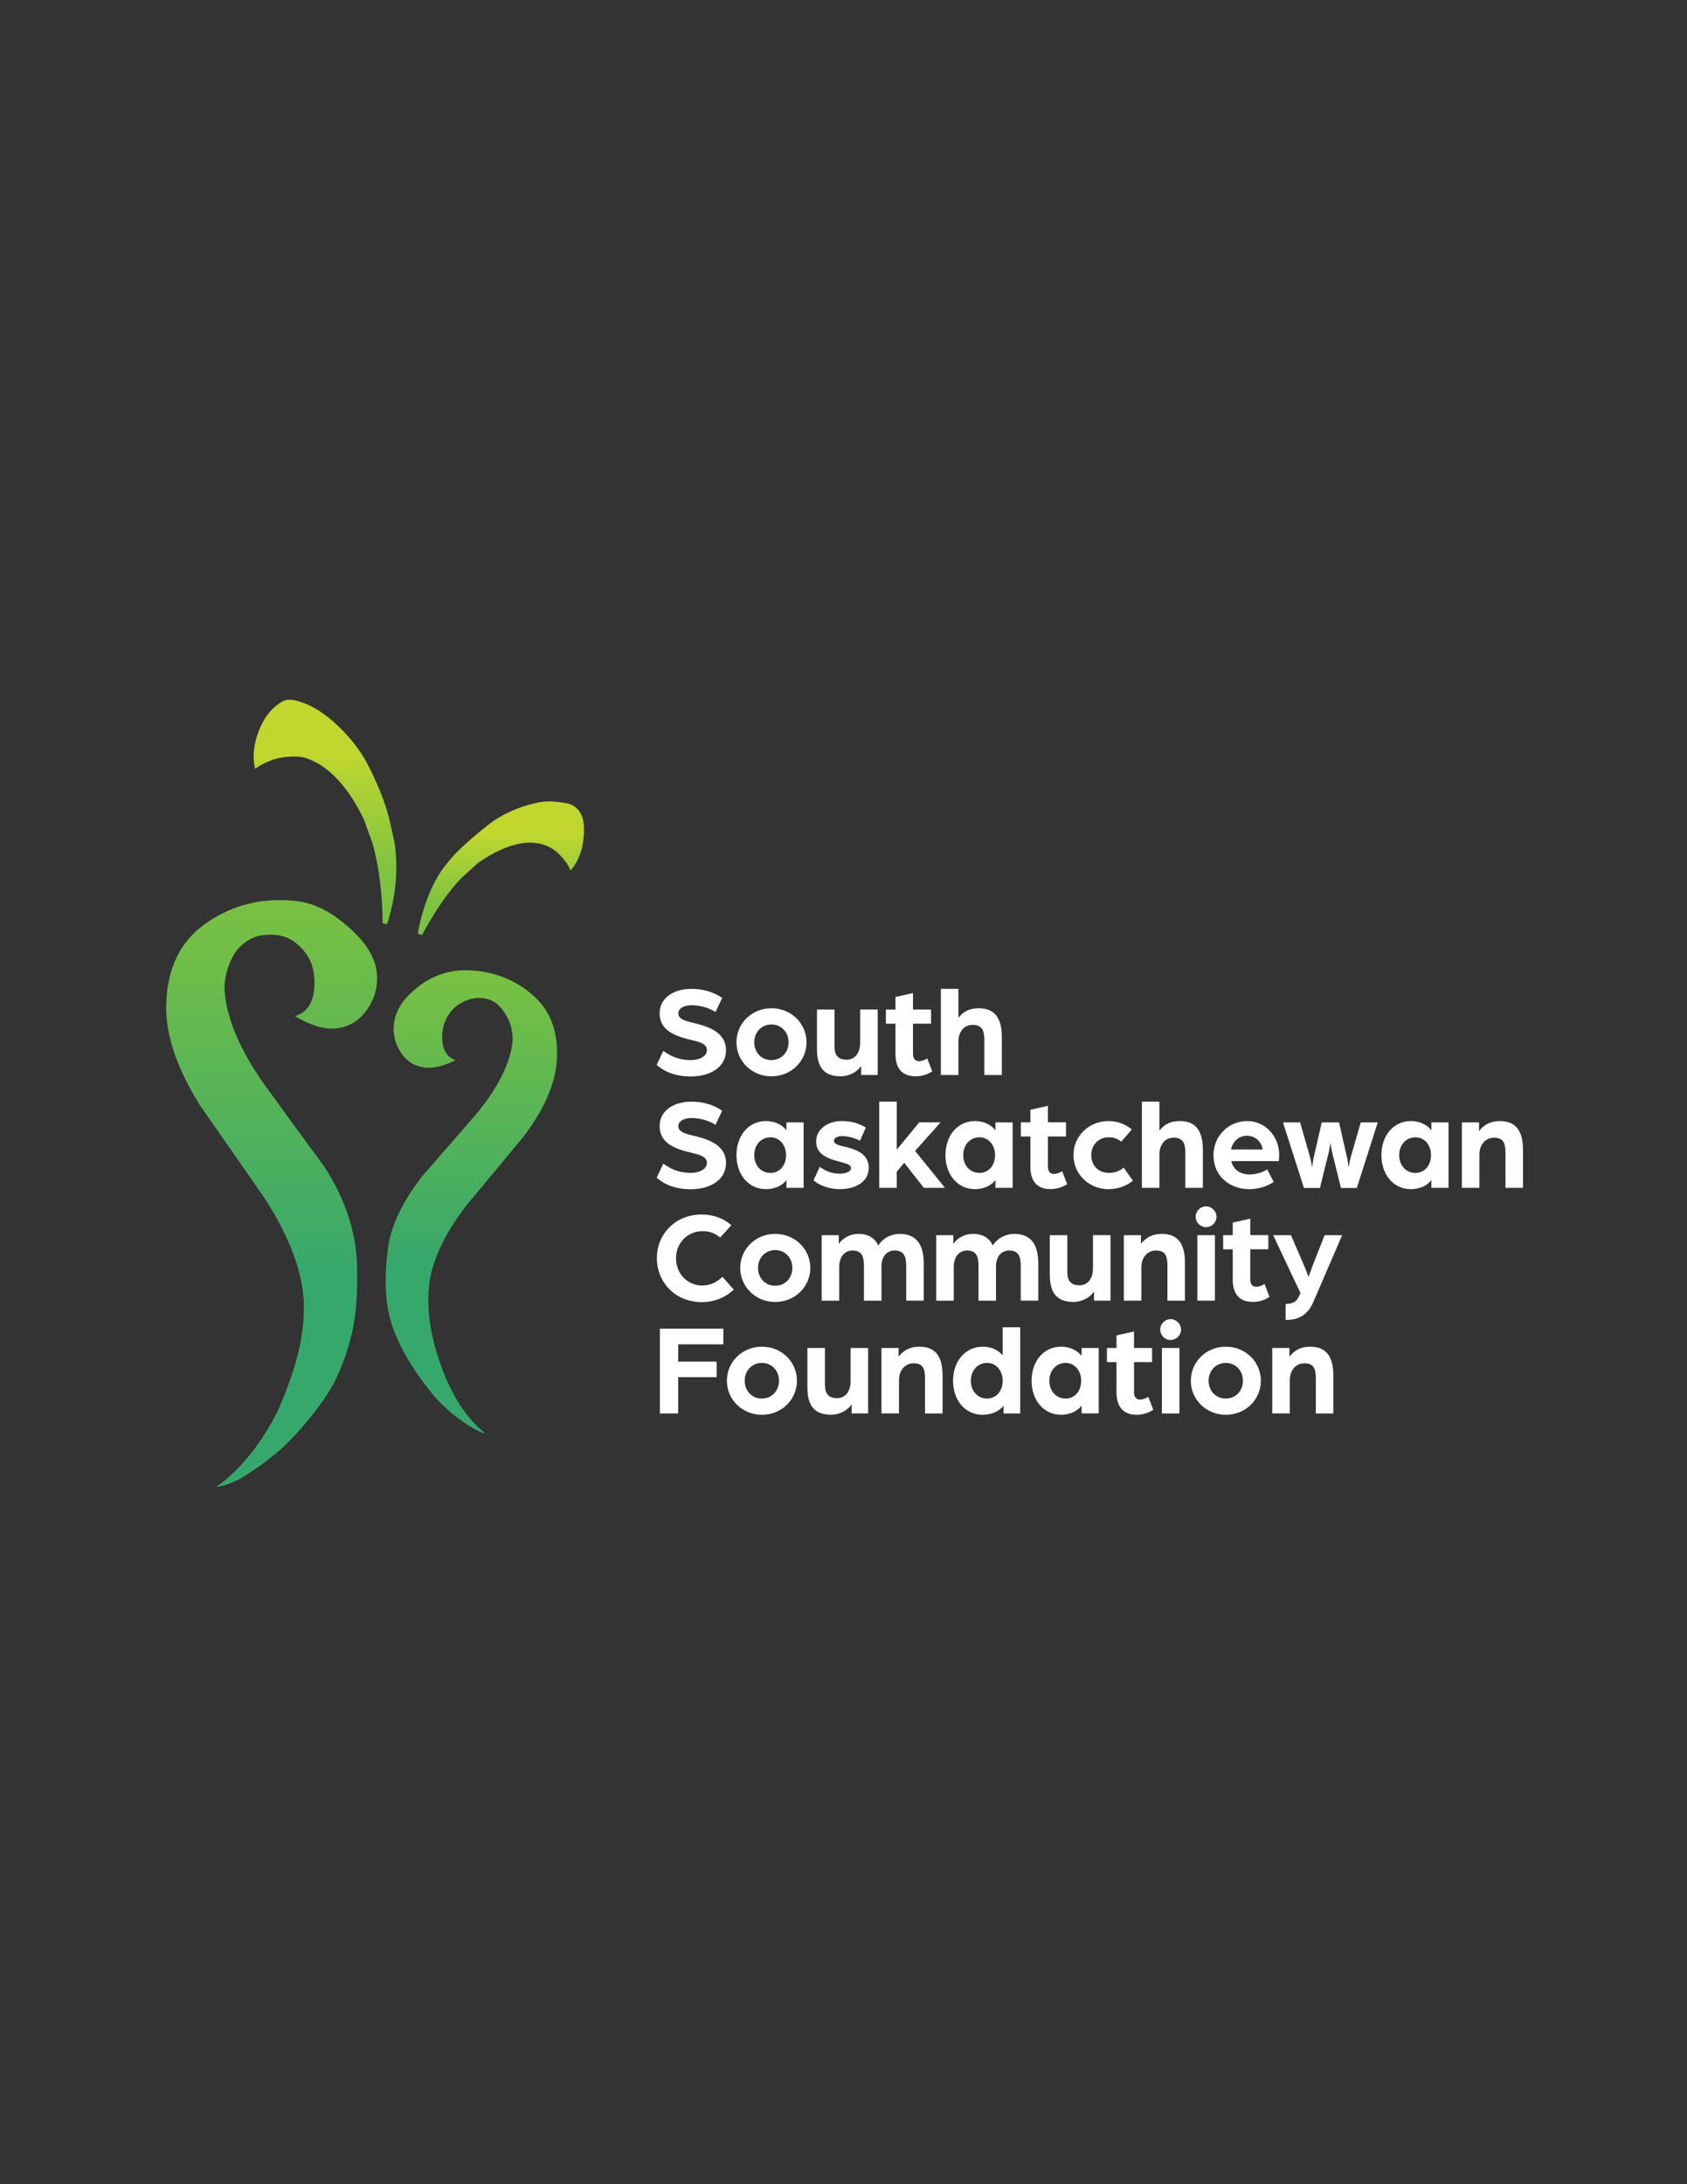 <?xml version="1.0" encoding="utf-8"?>
<!-- Generator: Adobe Illustrator 25.4.0, SVG Export Plug-In . SVG Version: 6.00 Build 0)  -->
<svg version="1.1" id="Layer_1" xmlns="http://www.w3.org/2000/svg" xmlns:xlink="http://www.w3.org/1999/xlink" x="0px" y="0px"
	 viewBox="0 0 612 792" style="enable-background:new 0 0 612 792;" xml:space="preserve">
<rect x="0" y="0" width="612" height="792" fill="#333333" stroke="none"/>
<style type="text/css">
	.st0{fill:#FFFFFF;}
	.st1{fill:url(#SVGID_1_);}
	.st2{fill:url(#SVGID_00000004526175373139529280000008203037600266169788_);}
	.st3{fill:url(#SVGID_00000022537909609965372280000012564594429113135781_);}
	.st4{fill:url(#SVGID_00000103253450993287630820000009972118141231995046_);}
</style>
<g>
	<g>
		<path class="st0" d="M238.21,386.16l2.42-5.13c2.47,1.81,5.41,3.37,10.11,3.37c2.56,0,5.7-1.19,5.7-3.61
			c0-2.37-2.76-2.99-5.46-3.65c-5.74-1.33-11.68-3.28-11.68-9.69c0-5.94,5.56-8.88,11.44-8.88c4.65,0,8.17,1.23,11.25,3.27
			l-2.42,5.13c-2.47-1.61-5.7-2.47-8.83-2.47c-1.62,0-4.65,0.62-4.65,2.95c0,1.99,2.23,2.7,5.27,3.42
			c5.46,1.28,12.01,3.32,12.01,9.92c0,6.65-6.46,9.54-12.63,9.54C243.38,390.33,239.92,387.53,238.21,386.16z"/>
		<path class="st0" d="M267.17,377.94c0-6.89,5.6-12.35,12.68-12.35c7.12,0,12.73,5.46,12.73,12.35c0,6.88-5.6,12.34-12.73,12.34
			C272.77,390.29,267.17,384.83,267.17,377.94z M286.07,377.94c0-3.71-2.66-6.46-6.22-6.46c-3.56,0-6.22,2.75-6.22,6.46
			c0,3.75,2.66,6.46,6.22,6.46C283.41,384.4,286.07,381.69,286.07,377.94z"/>
		<path class="st0" d="M296.37,380.27v-14.2h6.36v13.34c0,3.32,1.42,4.84,4.37,4.84c3.32,0,4.94-2.8,4.94-6.03v-12.16h6.36v23.74
			h-5.98v-3.33c-1.42,2.33-4.65,3.8-7.41,3.8C298.45,390.29,296.37,386.44,296.37,380.27z"/>
		<path class="st0" d="M324.85,382.17V371.2h-3.47v-5.13h3.47v-4.56l6.36-1.42v5.98h6.55v5.13h-6.55v10.87c0,2.04,1,2.71,2.14,2.71
			c1.52,0,2.85-0.86,3.04-1l1.8,4.7c-1.42,0.95-3.51,1.8-6.03,1.8C327.41,390.29,324.85,387.53,324.85,382.17z"/>
		<path class="st0" d="M341.32,358.57h6.36v10.49c1.85-2.47,4.46-3.47,7.31-3.47c6.17,0,8.45,3.9,8.45,10.54v13.68h-6.36v-12.87
			c0-3.47-1.04-5.32-4.18-5.32c-3.37,0-5.22,2.7-5.22,6.12v12.06h-6.36V358.57z"/>
		<path class="st0" d="M238.21,427.06l2.42-5.13c2.47,1.8,5.41,3.37,10.11,3.37c2.56,0,5.7-1.19,5.7-3.61
			c0-2.38-2.76-2.99-5.46-3.66c-5.74-1.33-11.68-3.28-11.68-9.69c0-5.93,5.56-8.88,11.44-8.88c4.65,0,8.17,1.23,11.25,3.28
			l-2.42,5.13c-2.47-1.62-5.7-2.47-8.83-2.47c-1.62,0-4.65,0.62-4.65,2.94c0,2,2.23,2.71,5.27,3.42c5.46,1.28,12.01,3.33,12.01,9.92
			c0,6.65-6.46,9.54-12.63,9.54C243.38,431.24,239.92,428.44,238.21,427.06z"/>
		<path class="st0" d="M267.17,418.85c0-6.84,4.18-12.35,10.73-12.35c2.75,0,5.7,1.09,7.41,3.37v-2.89h6.22v23.74h-6.22v-2.85
			c-1.66,2.28-4.65,3.32-7.41,3.32C271.35,431.19,267.17,425.68,267.17,418.85z M285.16,418.85c0-3.71-2.38-6.46-5.65-6.46
			c-3.42,0-5.89,2.75-5.89,6.46c0,3.75,2.47,6.46,5.89,6.46C282.79,425.31,285.16,422.65,285.16,418.85z"/>
		<path class="st0" d="M295.13,427.96l2.28-4.89c1.61,1.23,3.85,2.52,7.41,2.52c1.47,0,3.89-0.57,3.89-2s-2.04-1.76-4.08-2.33
			c-4.7-1.23-8.55-2.8-8.55-7.36c0-4.84,4.75-7.41,9.21-7.41c3.9,0,6.36,0.95,8.83,2.38l-2.14,4.75c-2.33-1.14-4.51-1.66-6.6-1.66
			c-1.47,0-2.85,0.67-2.85,1.66c0,1.33,1.99,1.76,4.18,2.23c4.04,0.95,8.45,2.7,8.45,7.55c0,5.84-5.93,7.79-10.35,7.79
			C299.74,431.19,296.46,429.2,295.13,427.96z"/>
		<path class="st0" d="M318.96,399.47h6.36v17.38l8.17-9.88h7.74l-9.26,10.35l10.83,13.39h-7.65l-7.12-9.07l-2.71,3.23v5.84h-6.36
			V399.47z"/>
		<path class="st0" d="M342.99,418.85c0-6.84,4.18-12.35,10.73-12.35c2.75,0,5.7,1.09,7.41,3.37v-2.89h6.22v23.74h-6.22v-2.85
			c-1.66,2.28-4.65,3.32-7.41,3.32C347.17,431.19,342.99,425.68,342.99,418.85z M360.98,418.85c0-3.71-2.38-6.46-5.65-6.46
			c-3.42,0-5.89,2.75-5.89,6.46c0,3.75,2.47,6.46,5.89,6.46C358.61,425.31,360.98,422.65,360.98,418.85z"/>
		<path class="st0" d="M373.8,423.07V412.1h-3.47v-5.13h3.47v-4.56l6.36-1.43v5.98h6.55v5.13h-6.55v10.87c0,2.04,1,2.71,2.14,2.71
			c1.52,0,2.85-0.85,3.04-1l1.8,4.7c-1.42,0.95-3.51,1.8-6.03,1.8C376.36,431.19,373.8,428.44,373.8,423.07z"/>
		<path class="st0" d="M389.42,418.85c0-6.89,5.6-12.35,12.68-12.35c3.28,0,6.12,1.09,8.5,3.04l-3.85,4.46
			c-1.09-1-2.61-1.61-4.51-1.61c-3.7,0-6.36,2.71-6.36,6.46c0,3.71,2.52,6.46,6.55,6.46c1.99,0,3.94-0.76,5.18-1.95l3.37,4.75
			c-2.28,1.95-5.46,3.09-8.88,3.09C395.02,431.19,389.42,425.73,389.42,418.85z"/>
		<path class="st0" d="M414.25,399.47h6.36v10.49c1.85-2.47,4.46-3.47,7.31-3.47c6.17,0,8.45,3.9,8.45,10.54v13.68h-6.36v-12.87
			c0-3.47-1.05-5.32-4.18-5.32c-3.37,0-5.22,2.71-5.22,6.13v12.06h-6.36V399.47z"/>
		<path class="st0" d="M440.22,418.85c0-6.84,5.32-12.35,12.3-12.35c6.46,0,11.54,5.51,11.54,12.25c0,1.14-0.14,2.28-0.14,2.28
			h-17.24c0.76,3.27,3.47,4.84,6.6,4.84c2.28,0,4.65-0.66,6.41-1.85l2.38,4.56c-2.66,1.75-5.75,2.61-8.83,2.61
			C446.3,431.19,440.22,426.68,440.22,418.85z M458.07,416.81c-0.47-2.99-2.85-4.99-5.75-4.99c-2.75,0-5.13,2-5.74,4.99H458.07z"/>
		<path class="st0" d="M465.43,406.98h6.22l3.61,12.68c0.47,1.66,0.76,3.75,0.76,3.75s0.19-2.09,0.57-3.71l2.9-12.72h6.27l2.9,12.72
			c0.38,1.62,0.62,3.71,0.62,3.71s0.24-2.09,0.71-3.75l3.66-12.68h6.17l-7.6,23.79h-5.75l-3.18-12.82
			c-0.38-1.62-0.62-3.61-0.62-3.61s-0.28,1.99-0.66,3.61l-3.18,12.82h-5.79L465.43,406.98z"/>
		<path class="st0" d="M501.13,418.85c0-6.84,4.18-12.35,10.73-12.35c2.76,0,5.7,1.09,7.41,3.37v-2.89h6.22v23.74h-6.22v-2.85
			c-1.66,2.28-4.65,3.32-7.41,3.32C505.31,431.19,501.13,425.68,501.13,418.85z M519.13,418.85c0-3.71-2.37-6.46-5.65-6.46
			c-3.42,0-5.89,2.75-5.89,6.46c0,3.75,2.47,6.46,5.89,6.46C516.75,425.31,519.13,422.65,519.13,418.85z"/>
		<path class="st0" d="M530.33,406.98h6.22v3.18c1.9-2.61,4.61-3.66,7.5-3.66c6.27,0,8.45,4.04,8.45,10.54v13.68h-6.36v-12.87
			c0-3.47-0.9-5.32-4.13-5.32c-3.18,0-5.32,2.57-5.32,6.17v12.01h-6.36V406.98z"/>
		<path class="st0" d="M238.3,456.19c0-8.74,6.74-15.81,16.24-15.81c4.23,0,8.02,1.43,10.78,3.9l-4.08,4.46
			c-2.09-1.8-4.23-2.32-6.31-2.32c-5.6,0-9.69,4.37-9.69,9.78c0,5.51,3.99,9.92,9.45,9.92c2.85,0,5.46-1.09,7.36-3.18l4.13,4.65
			c-2.94,2.85-6.93,4.56-11.63,4.56C245.05,472.14,238.3,465.07,238.3,456.19z"/>
		<path class="st0" d="M268.54,459.75c0-6.88,5.6-12.34,12.68-12.34c7.12,0,12.73,5.46,12.73,12.34c0,6.89-5.6,12.35-12.73,12.35
			C274.15,472.1,268.54,466.64,268.54,459.75z M287.44,459.75c0-3.7-2.66-6.46-6.22-6.46c-3.56,0-6.22,2.76-6.22,6.46
			c0,3.75,2.66,6.46,6.22,6.46C284.78,466.21,287.44,463.5,287.44,459.75z"/>
		<path class="st0" d="M298.07,447.88h6.22v3.18c1.38-2.13,4.18-3.65,7.03-3.65c3.75,0,6.08,1.56,7.31,4.22
			c1.71-2.85,4.99-4.22,7.69-4.22c6.69,0,8.78,4.6,8.78,10.68v13.53h-6.36V458.9c0-3.13-0.76-5.46-4.13-5.46
			c-3.13,0-4.84,2.51-4.84,5.65v12.54h-6.36V458.9c0-3.13-0.71-5.46-4.13-5.46c-3.23,0-4.84,2.75-4.84,5.89v12.3h-6.36V447.88z"/>
		<path class="st0" d="M339.62,447.88h6.22v3.18c1.38-2.13,4.18-3.65,7.03-3.65c3.75,0,6.08,1.56,7.31,4.22
			c1.71-2.85,4.99-4.22,7.69-4.22c6.7,0,8.79,4.6,8.79,10.68v13.53h-6.36V458.9c0-3.13-0.76-5.46-4.13-5.46
			c-3.13,0-4.84,2.51-4.84,5.65v12.54h-6.36V458.9c0-3.13-0.71-5.46-4.13-5.46c-3.23,0-4.84,2.75-4.84,5.89v12.3h-6.36V447.88z"/>
		<path class="st0" d="M380.83,462.08v-14.2h6.36v13.34c0,3.32,1.42,4.84,4.37,4.84c3.32,0,4.94-2.8,4.94-6.03v-12.16h6.36v23.74
			h-5.98v-3.32c-1.42,2.32-4.65,3.8-7.41,3.8C382.92,472.1,380.83,468.25,380.83,462.08z"/>
		<path class="st0" d="M407.7,447.88h6.22v3.18c1.9-2.61,4.61-3.65,7.5-3.65c6.27,0,8.45,4.03,8.45,10.54v13.68h-6.36v-12.87
			c0-3.47-0.9-5.32-4.13-5.32c-3.18,0-5.32,2.56-5.32,6.17v12.01h-6.36V447.88z"/>
		<path class="st0" d="M433.76,441.23c0-2.09,1.71-3.8,3.75-3.8c2.09,0,3.8,1.71,3.8,3.8c0,2.04-1.71,3.75-3.8,3.75
			C435.47,444.98,433.76,443.28,433.76,441.23z M434.38,447.88h6.36v23.74h-6.36V447.88z"/>
		<path class="st0" d="M447.2,463.98v-10.97h-3.47v-5.13h3.47v-4.56l6.36-1.43v5.98h6.55v5.13h-6.55v10.87c0,2.04,1,2.7,2.14,2.7
			c1.52,0,2.85-0.85,3.04-1l1.8,4.7c-1.42,0.95-3.51,1.81-6.03,1.81C449.76,472.1,447.2,469.34,447.2,463.98z"/>
		<path class="st0" d="M466.38,472.81c2.94,0,4.03-1,4.89-2.85l0.52-1.05l-9.92-21.03h6.46l4.8,11.11c0.71,1.66,1.57,4.04,1.57,4.04
			s1-2.8,1.52-4.18l4.32-10.97h6.36l-10.54,24.41c-2.57,5.84-7.03,6.32-9.97,6.32V472.81z"/>
		<path class="st0" d="M239.39,481.76h23.03v5.7h-16.38v6.26H260v5.65h-13.96v13.15h-6.65V481.76z"/>
		<path class="st0" d="M263.7,500.66c0-6.89,5.6-12.35,12.68-12.35c7.12,0,12.73,5.46,12.73,12.35c0,6.89-5.6,12.35-12.73,12.35
			C269.31,513,263.7,507.54,263.7,500.66z M282.6,500.66c0-3.7-2.66-6.46-6.22-6.46c-3.56,0-6.22,2.76-6.22,6.46
			c0,3.75,2.66,6.46,6.22,6.46C279.94,507.12,282.6,504.41,282.6,500.66z"/>
		<path class="st0" d="M292.9,502.99v-14.2h6.36v13.34c0,3.33,1.42,4.84,4.37,4.84c3.32,0,4.94-2.8,4.94-6.03v-12.16h6.36v23.74
			h-5.98v-3.33c-1.42,2.33-4.65,3.8-7.41,3.8C294.99,513,292.9,509.16,292.9,502.99z"/>
		<path class="st0" d="M319.77,488.79h6.22v3.18c1.9-2.61,4.61-3.66,7.5-3.66c6.27,0,8.45,4.04,8.45,10.54v13.68h-6.36v-12.87
			c0-3.46-0.9-5.32-4.13-5.32c-3.18,0-5.32,2.57-5.32,6.17v12.01h-6.36V488.79z"/>
		<path class="st0" d="M345.74,500.66c0-6.84,4.27-12.35,10.83-12.35c2.75,0,5.46,1.09,7.17,3.13v-10.16h6.36v31.25h-6.03v-2.85
			c-1.71,2.28-4.75,3.33-7.6,3.33C349.92,513,345.74,507.5,345.74,500.66z M363.74,500.66c0-3.7-2.37-6.46-5.65-6.46
			c-3.42,0-5.89,2.76-5.89,6.46c0,3.75,2.47,6.46,5.89,6.46C361.36,507.12,363.74,504.46,363.74,500.66z"/>
		<path class="st0" d="M374.23,500.66c0-6.84,4.18-12.35,10.73-12.35c2.75,0,5.7,1.09,7.41,3.37v-2.9h6.22v23.74h-6.22v-2.85
			c-1.66,2.28-4.65,3.33-7.41,3.33C378.41,513,374.23,507.5,374.23,500.66z M392.22,500.66c0-3.7-2.38-6.46-5.65-6.46
			c-3.42,0-5.89,2.76-5.89,6.46c0,3.75,2.47,6.46,5.89,6.46C389.85,507.12,392.22,504.46,392.22,500.66z"/>
		<path class="st0" d="M405.04,504.88v-10.97h-3.47v-5.13h3.47v-4.56l6.36-1.42v5.98h6.55v5.13h-6.55v10.87c0,2.04,1,2.71,2.14,2.71
			c1.52,0,2.85-0.86,3.04-1l1.8,4.7c-1.42,0.95-3.51,1.81-6.03,1.81C407.6,513,405.04,510.25,405.04,504.88z"/>
		<path class="st0" d="M420.9,482.14c0-2.09,1.71-3.8,3.75-3.8c2.09,0,3.8,1.71,3.8,3.8c0,2.04-1.71,3.75-3.8,3.75
			C422.6,485.89,420.9,484.18,420.9,482.14z M421.51,488.79h6.36v23.74h-6.36V488.79z"/>
		<path class="st0" d="M432,500.66c0-6.89,5.6-12.35,12.68-12.35c7.12,0,12.73,5.46,12.73,12.35c0,6.89-5.6,12.35-12.73,12.35
			C437.61,513,432,507.54,432,500.66z M450.9,500.66c0-3.7-2.66-6.46-6.22-6.46c-3.56,0-6.22,2.76-6.22,6.46
			c0,3.75,2.66,6.46,6.22,6.46C448.24,507.12,450.9,504.41,450.9,500.66z"/>
		<path class="st0" d="M461.54,488.79h6.22v3.18c1.9-2.61,4.6-3.66,7.5-3.66c6.27,0,8.45,4.04,8.45,10.54v13.68h-6.36v-12.87
			c0-3.46-0.9-5.32-4.13-5.32c-3.18,0-5.32,2.57-5.32,6.17v12.01h-6.36V488.79z"/>
	</g>
</g>
<g>
	<g>
		<g>
			<linearGradient id="SVGID_1_" gradientUnits="userSpaceOnUse" x1="117.901" y1="335.087" x2="117.901" y2="253.734">
				<stop  offset="1.331947e-07" style="stop-color:#7AC142"/>
				<stop  offset="0.251" style="stop-color:#7FC341"/>
				<stop  offset="0.763" style="stop-color:#C1D72E"/>
			</linearGradient>
			<path class="st1" d="M140.86,295.61c-1.13-4.11-2.95-9.35-6.84-17.17c-2.78-5.59-5.85-9.57-9.83-13.66
				c-5.91-6.08-11.14-9.09-15.84-10.49c-2.39-0.71-4.31-0.81-5.78,0.01c-4.11,2.28-7.16,6.25-9.08,11.82
				c-1.44,4.19-1.83,8.12-1.16,11.66l0.19,0.99c0,0,5.01-3.76,11.22-4.28c2.49-0.21,4.98-0.38,7.57,0.51
				c7.9,2.72,14.86,10.15,20.65,21.99l3.22,8.92c2.34,8.57,3.57,18.3,3.63,28.91l1.61,0.25c3.22-10.04,4.14-19.97,2.7-29.59
				C143.06,305.19,141.53,298.05,140.86,295.61z"/>
			
				<linearGradient id="SVGID_00000087376140652455117680000013259130468854432140_" gradientUnits="userSpaceOnUse" x1="181.71" y1="339.043" x2="181.71" y2="290.591">
				<stop  offset="1.331947e-07" style="stop-color:#7AC142"/>
				<stop  offset="0.251" style="stop-color:#7FC341"/>
				<stop  offset="0.763" style="stop-color:#C1D72E"/>
			</linearGradient>
			<path style="fill:url(#SVGID_00000087376140652455117680000013259130468854432140_);" d="M210.98,295.67
				c-1.06-2.52-3.03-4.06-5.88-4.5c-5.74-0.89-7.92-0.77-12.78,0.51c-4.01,1.06-9.86,3.33-14.58,6.94
				c-4.52,3.46-8.05,6.62-10.89,9.27c-2.76,2.57-5.78,6.53-5.92,6.71c-4.42,6.14-7.57,14.18-9.37,23.9l1.54,0.54
				c4.64-8.64,9.42-15.56,14.17-20.55l6.06-5.51c8.27-5.77,15.58-8.19,21.72-7.2c2.67,0.43,5.52,1.59,8.17,4.34
				c3.2,3.33,3.72,5.59,3.72,5.59l0.63-0.8c2-2.53,3.31-5.65,3.9-9.27C212.14,301.41,211.98,298.05,210.98,295.67z"/>
		</g>
	</g>
	<g>
		<g>
			<g>
				
					<linearGradient id="SVGID_00000014627616769023727880000003295106816186496423_" gradientUnits="userSpaceOnUse" x1="98.538" y1="539.087" x2="98.538" y2="326.359">
					<stop  offset="0.371" style="stop-color:#37A86B"/>
					<stop  offset="1" style="stop-color:#7AC142"/>
				</linearGradient>
				<path style="fill:url(#SVGID_00000014627616769023727880000003295106816186496423_);" d="M136.75,353.4
					c0.3,4.99-1.07,9.46-4.13,13.42c-3.06,3.96-7.01,6.01-11.86,6.17c-3.94,0.12-8.53-1.4-13.78-4.57
					c4.96-1.37,7.32-5.76,7.09-13.18c-0.32-5.29-1.97-8.91-5.42-12.16c-3.47-3.27-7.01-4.66-13.48-3.96
					c-3.67,0.4-7.53,2.97-9.67,6.05c-2.94,4.23-4.16,10.03-4.05,13.36c0.44,9.53,4.8,20.46,13.06,32.78
					c7.6,10.53,15.27,21.04,23.03,31.56c8.11,12.47,11.29,23.86,11.92,34.14c0.51,11.5-0.29,21.11-2.4,28.83
					c-2.11,7.71-4.87,15-10.05,22.28c-4.08,5.73-10.62,13.66-16.69,18.7c-5.1,4.24-7.36,5.63-11.15,8.13
					c-3.79,2.49-8.77,4.23-10.74,4.15c9.27-6.05,18.65-18.9,23.33-29.82c5.8-13.52,8.96-25.89,8.44-37.54
					c-0.65-11.04-5.29-23.32-13.93-36.84c-7.97-11.42-15.86-22.77-23.67-34.04c-8.33-13.23-12.43-25.22-12.31-35.98
					c0.18-13.49,4.95-23.48,14.3-29.99c7.86-5.55,18.16-9.57,32.02-8.27c6.52,0.61,12.33,3.14,19.26,9.06
					C132.78,341.59,136.42,347.5,136.75,353.4z"/>
			</g>
			<g>
				
					<linearGradient id="SVGID_00000123427171380489360300000006705950020972260246_" gradientUnits="userSpaceOnUse" x1="171.001" y1="519.759" x2="171.001" y2="351.814">
					<stop  offset="0.371" style="stop-color:#37A86B"/>
					<stop  offset="1" style="stop-color:#7AC142"/>
				</linearGradient>
				<path style="fill:url(#SVGID_00000123427171380489360300000006705950020972260246_);" d="M152.04,357.55
					c4.69-3.59,10.45-5.69,16.31-5.73c10.58-0.08,18.7,3.75,24.47,8.61c6.86,5.71,9.92,13.84,9.16,24.39
					c-0.63,8.42-4.64,17.52-12.03,27.3c-6.86,8.29-13.79,16.62-20.78,25.01c-7.66,9.99-12.12,19.27-13.37,27.86
					c-1.18,9.07,0.18,19.04,4.08,29.9c3.98,11.23,9.39,19.52,16.23,24.87c-1.55-0.07-5.18-2.15-7.9-4.07
					c-3.8-2.67-4.45-3.16-8.39-6.99c-3.93-3.83-9.52-11.88-11.79-15.74c-3.56-6.04-6.16-12-7.29-18.17
					c-1.13-6.17-1.11-13.74,0.06-22.69c1.18-7.99,5.35-16.6,12.53-25.8c6.76-7.7,13.47-15.4,20.11-23.12
					c7.29-9.07,11.42-17.32,12.41-24.74c0.3-2.59,0-6.29-1.78-9.49c-1.87-3.35-3.72-5.65-6.92-6.6c-3.98-1.19-7.59-0.11-10.51,1.7
					c-3.07,1.9-5.46,5.52-6.07,9.63c-0.68,5.78,0.87,9.37,4.66,10.77c-4.31,2.13-8,3.01-11.07,2.65c-3.77-0.44-6.73-2.31-8.85-5.61
					c-2.12-3.3-2.9-6.89-2.32-10.77C143.65,366.14,146.37,361.89,152.04,357.55z"/>
			</g>
		</g>
	</g>
</g>
</svg>

